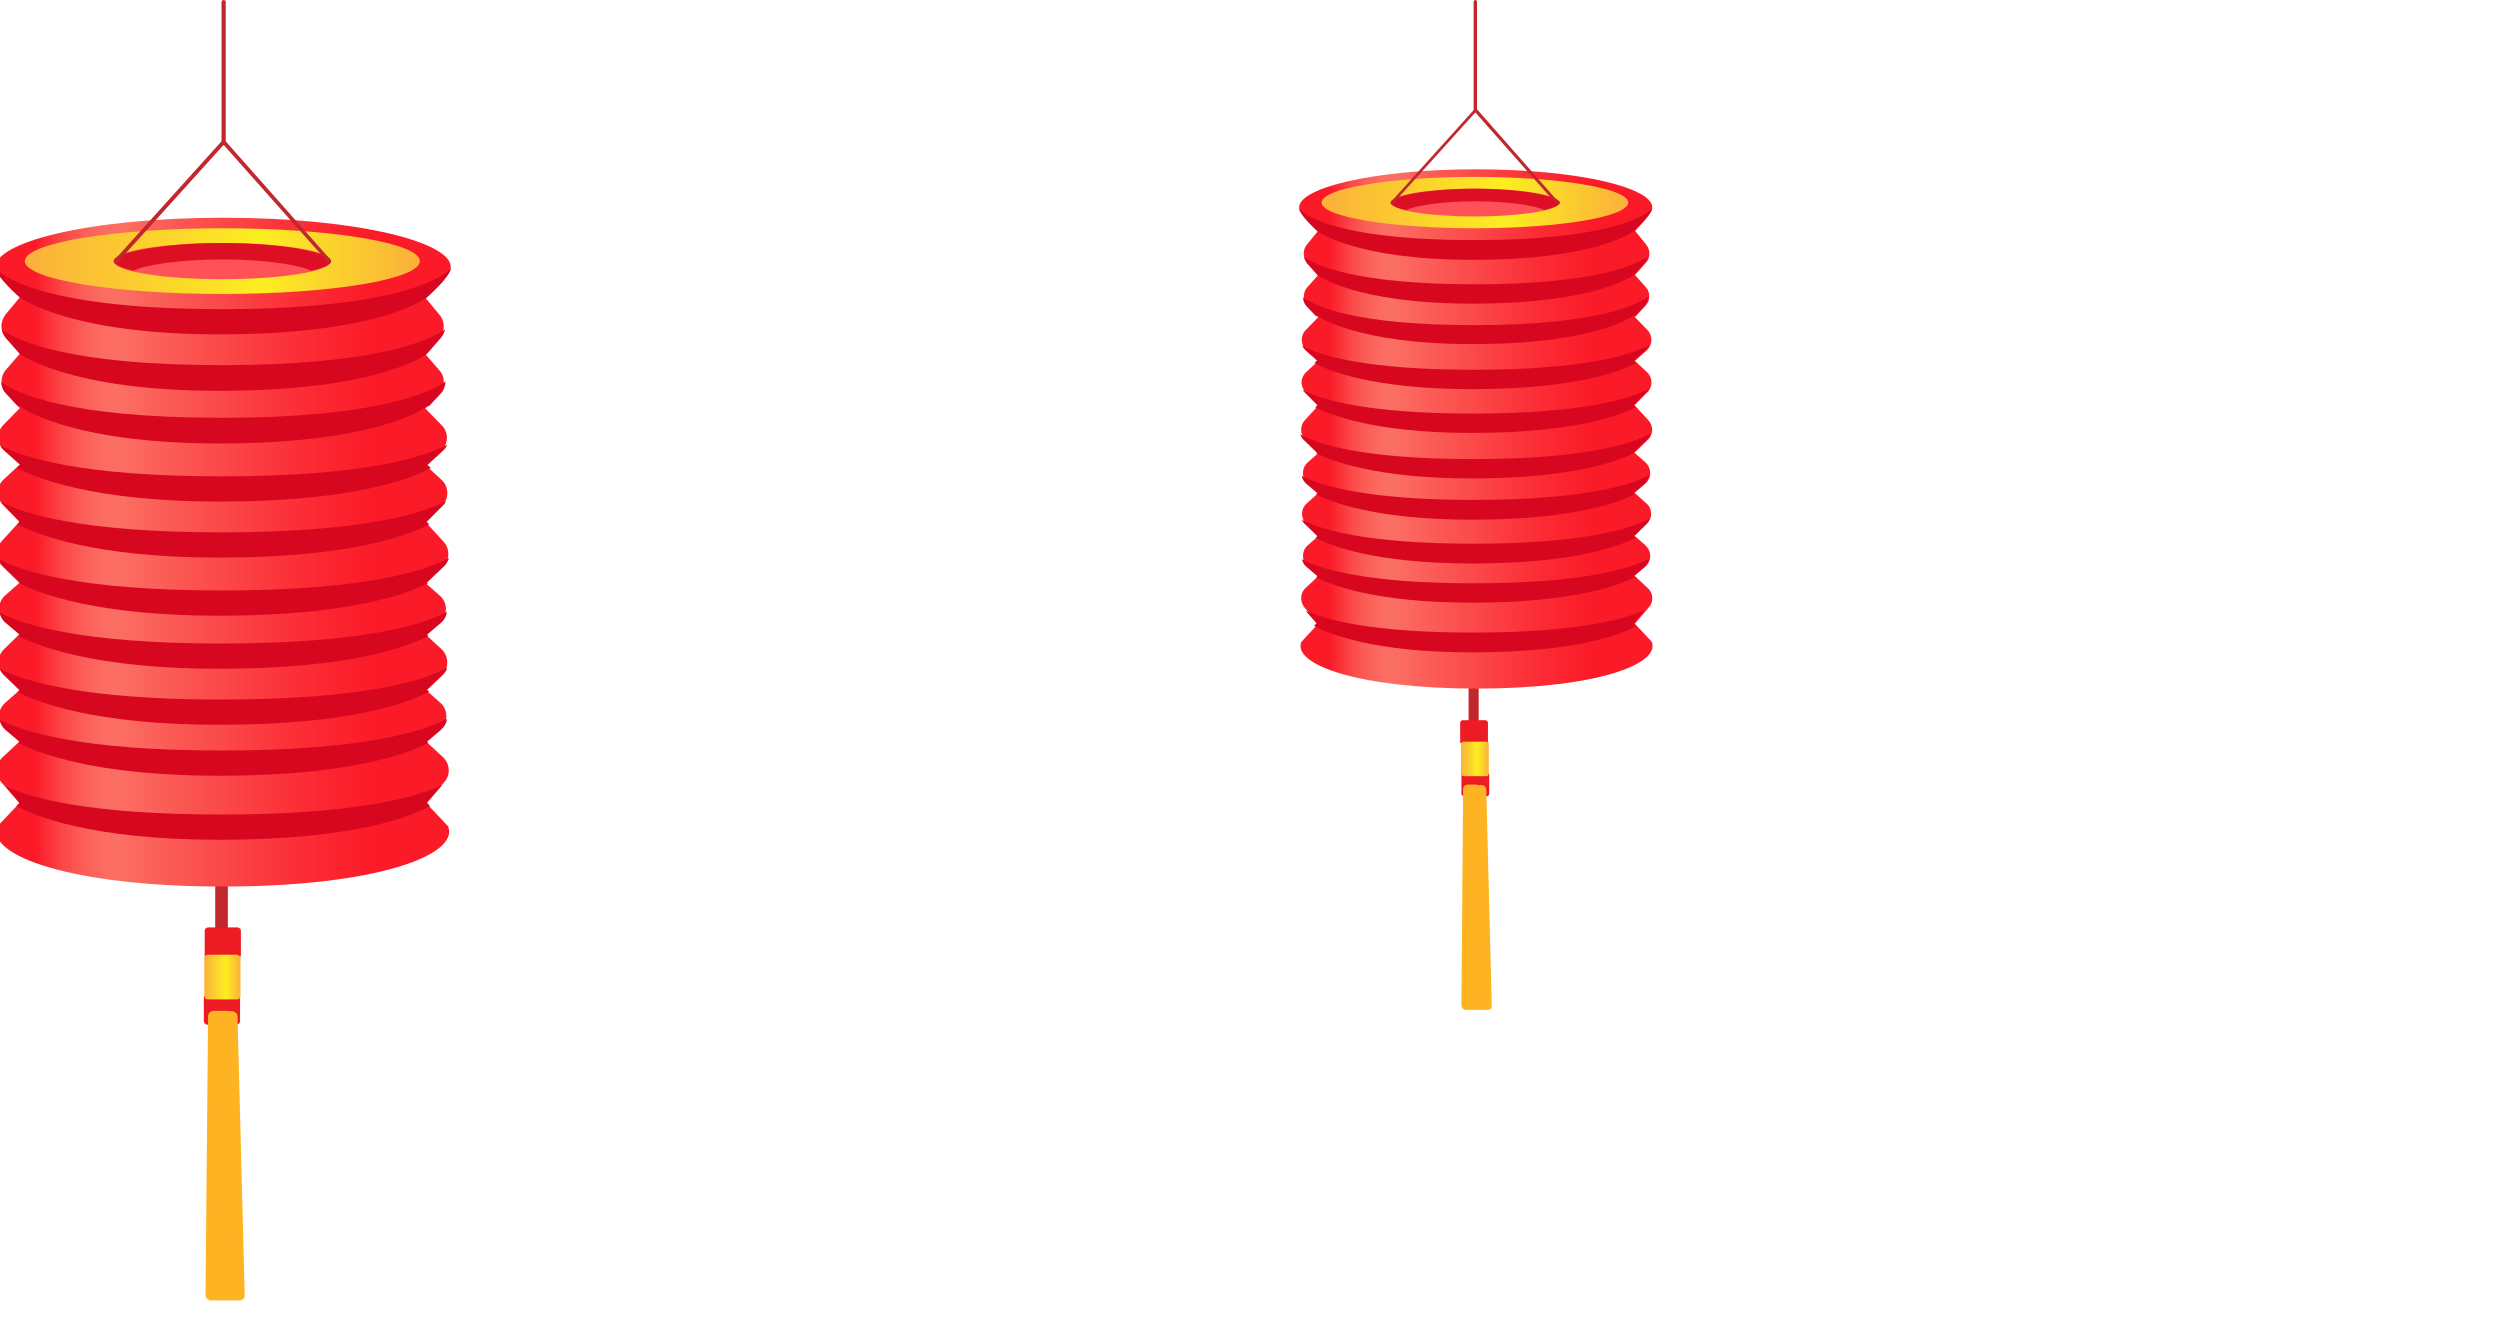<?xml version="1.0" encoding="utf-8"?>
<!-- Generator: Adobe Illustrator 27.9.5, SVG Export Plug-In . SVG Version: 9.03 Build 54986)  -->
<svg version="1.1" xmlns="http://www.w3.org/2000/svg" xmlns:xlink="http://www.w3.org/1999/xlink" x="0px" y="0px"
	 viewBox="0 0 593.6 315" style="enable-background:new 0 0 593.6 315;" xml:space="preserve">
<style type="text/css">
	.st0{fill:#C1272D;}
	.st1{fill:url(#SVGID_1_);}
	.st2{fill:#D80720;}
	.st3{fill:url(#SVGID_00000022531355976096903300000001020525106768634548_);}
	.st4{fill:#FF5158;}
	.st5{fill:#DD0F24;}
	.st6{fill:#ED1C24;}
	.st7{fill:#FEB323;}
	.st8{fill:url(#SVGID_00000131351150807346466550000007341794784609238699_);}
	.st9{fill:url(#SVGID_00000173853350131804396510000006121370083766155403_);}
	.st10{fill:url(#SVGID_00000094591786533142807510000013854698500414134657_);}
	.st11{fill:url(#SVGID_00000085211095265629446780000009405587962071381636_);}
</style>
<g id="BG">
</g>
<g id="Object">
</g>
<g id="Calque_3">
	<g>
		<g>
			<path class="st0" d="M52.6,230.4c-0.8,0-1.5-0.7-1.5-1.5v-29.5c0-0.8,0.7-1.5,1.5-1.5c0.8,0,1.5,0.7,1.5,1.5v29.5
				C54.1,229.7,53.4,230.4,52.6,230.4z"/>
		</g>
		<linearGradient id="SVGID_1_" gradientUnits="userSpaceOnUse" x1="8.523" y1="131.104" x2="88.889" y2="131.104">
			<stop  offset="0" style="stop-color:#FB1A28"/>
			<stop  offset="2.173722e-02" style="stop-color:#FB2831"/>
			<stop  offset="7.964350e-02" style="stop-color:#FB4747"/>
			<stop  offset="0.136" style="stop-color:#FB5D56"/>
			<stop  offset="0.19" style="stop-color:#FB6A60"/>
			<stop  offset="0.238" style="stop-color:#FB6F63"/>
			<stop  offset="0.412" style="stop-color:#FB5954"/>
			<stop  offset="0.803" style="stop-color:#FB2B34"/>
			<stop  offset="1" style="stop-color:#FB1A28"/>
		</linearGradient>
		<path class="st1" d="M107,63.7c0.9-6-21.7-12-54-12c-32.3,0-54.9,6-54,12c0.3,2.2,5.7,6.9,5.7,6.9l-3.4,4.1
			C0,76.4,0,78.7,1.4,80.3L4.7,84l-3.3,3.8c-1.4,1.6-1.4,4.1,0.1,5.7l3.2,3.4l-3.9,4c-1.7,1.7-1.6,4.5,0.2,6.1l3.7,3.3l-3.8,3.5
			c-1.8,1.6-1.8,4.4-0.2,6.1l3.9,4l-4.2,4.6c-1.5,1.7-1.5,4.3,0.1,5.9l4.1,4l-3.4,3c-1.9,1.7-1.9,4.7,0.1,6.4l3.3,2.8L1,154.1
			c-1.8,1.7-1.8,4.5-0.1,6.2l3.7,3.6l-3.4,3c-1.9,1.7-1.9,4.7,0.1,6.4l3.3,2.8l-4,3.7c-1.7,1.6-1.8,4.2-0.3,5.9l4.3,5l-5.2,5.5
			c-2.8,6.9,17.5,14.3,53.5,14.3s56.3-7.4,53.5-14.3l-5.2-5.5l4.3-5c1.5-1.7,1.4-4.3-0.3-5.9l-4-3.7l3.3-2.8c1.9-1.7,2-4.7,0.1-6.4
			l-3.4-3l3.7-3.6c1.8-1.7,1.7-4.5-0.1-6.2l-3.7-3.4l3.3-2.8c1.9-1.7,2-4.7,0.1-6.4l-3.4-3l4.1-4c1.6-1.6,1.7-4.2,0.1-5.9l-4.2-4.6
			l3.9-4c1.7-1.7,1.6-4.5-0.2-6.1l-3.8-3.5l3.7-3.3c1.8-1.6,1.9-4.4,0.2-6.1l-3.9-4l3.2-3.4c1.5-1.6,1.6-4.1,0.1-5.7l-3.3-3.8
			l3.3-3.8c1.4-1.6,1.4-3.9,0.1-5.5l-3.4-4.1C101.4,70.6,106.7,65.9,107,63.7z"/>
		<g>
			<path class="st2" d="M104.7,147.9c0.8-0.7,1.3-1.6,1.4-2.6c-5.5,2.9-19.6,7.5-53.6,7.5c-33.3,0-47.1-4.5-52.5-7.3
				c0.2,0.9,0.6,1.8,1.4,2.4l3.3,2.8l-0.4,0.3c4.5,2.3,18.1,7.8,47.7,7.8c31.6,0,45.3-5.5,49.7-7.8l-0.3-0.3L104.7,147.9z"/>
			<path class="st2" d="M105.1,160.3c0.5-0.5,0.9-1.1,1.1-1.7c-5.4,2.9-19.5,7.5-53.7,7.5c-33.3,0-47.1-4.5-52.5-7.3
				c0.2,0.5,0.5,1,1,1.4l3.7,3.6l-0.5,0.5c4.3,2.3,17.9,7.8,47.9,7.8c32,0,45.7-5.6,49.8-7.9l-0.5-0.4L105.1,160.3z"/>
			<path class="st2" d="M101.4,70.6c0,0,5.3-4.7,5.7-6.9c0,0-7.4,9.7-54.4,9.7S-1,63.7-1,63.7c0.3,2.2,5.7,6.9,5.7,6.9
				s11.4,8.8,47.4,8.8C90.5,79.4,101.4,70.6,101.4,70.6z"/>
			<path class="st2" d="M1.4,173.3l3.3,2.8l-0.4,0.3c4.5,2.3,18.1,7.8,47.7,7.8c31.6,0,45.3-5.5,49.7-7.8l-0.3-0.3l3.3-2.8
				c0.8-0.7,1.3-1.6,1.4-2.6c-5.5,2.9-19.6,7.5-53.6,7.5c-33.3,0-47.1-4.5-52.5-7.3C0.2,171.8,0.6,172.6,1.4,173.3z"/>
			<path class="st2" d="M105.5,134.4c0.5-0.5,0.9-1.2,1.1-1.9c-5.1,2.8-19.1,7.7-54,7.7c-34.1,0-47.8-4.7-52.9-7.5
				c0.2,0.6,0.5,1.2,1,1.6l4.1,4l-0.2,0.2c4.6,2.4,18.3,7.7,47.5,7.7c31.2,0,45-5.4,49.5-7.7l-0.2-0.2L105.5,134.4z"/>
			<path class="st2" d="M105.3,119.9c0.3-0.3,0.5-0.6,0.6-0.9c-5.6,2.9-19.8,7.4-53.4,7.4c-32.7,0-46.6-4.3-52.2-7.2
				c0.1,0.2,0.3,0.4,0.5,0.6l3.9,4l-0.6,0.7c4.2,2.2,17.8,7.9,47.9,7.9c32.2,0,45.8-5.7,49.9-7.9l-0.6-0.6L105.3,119.9z"/>
			<path class="st2" d="M52,199.4c32.6,0,46.2-5.8,50.1-8l-0.7-0.8l3.6-4.2c-6.2,2.9-20.6,7-52.5,7c-30.8,0-45-3.8-51.2-6.7l3.4,3.9
				l-0.8,0.8C8,193.6,21.5,199.4,52,199.4z"/>
			<path class="st2" d="M52.1,105.3c38.3,0,49.3-8.8,49.3-8.8l0.5-0.1l2.7-2.9c0.8-0.8,1.1-1.8,1.2-2.9c-3.6,2.5-16,8.6-53.2,8.6
				c-36.8,0-48.8-5.9-52.3-8.5c0,1,0.4,2,1.2,2.8l2.6,2.8l0.6,0.2C4.7,96.5,16.1,105.3,52.1,105.3z"/>
			<path class="st2" d="M105.1,107.1c0.5-0.4,0.8-0.9,1.1-1.5c-5.5,2.9-19.6,7.5-53.6,7.5c-33.1,0-46.9-4.4-52.4-7.3
				c0.2,0.5,0.5,0.9,0.9,1.2l3.7,3.3l-0.8,0.8c3.9,2.1,17.5,8,48.2,8c32.8,0,46.4-5.9,50.1-8l-0.8-0.7L105.1,107.1z"/>
			<path class="st2" d="M52.1,92.8c38.3,0,49.3-8.8,49.3-8.8h0l3.3-3.8c0.5-0.6,0.8-1.3,1-2c-3.7,2.6-16.3,8.5-53.1,8.5
				c-36.3,0-48.5-5.8-52.1-8.4c0.1,0.7,0.5,1.3,0.9,1.9L4.7,84h0C4.7,84,16.1,92.8,52.1,92.8z"/>
		</g>
		
			<linearGradient id="SVGID_00000148655361950052807750000016587438389094113190_" gradientUnits="userSpaceOnUse" x1="5.97" y1="61.991" x2="99.69" y2="61.991">
			<stop  offset="0" style="stop-color:#FBB03B"/>
			<stop  offset="0.595" style="stop-color:#FCEE21"/>
			<stop  offset="1" style="stop-color:#FBB03B"/>
		</linearGradient>
		<ellipse style="fill:url(#SVGID_00000148655361950052807750000016587438389094113190_);" cx="52.8" cy="62" rx="46.9" ry="7.8"/>
		<ellipse class="st4" cx="52.8" cy="62" rx="25.8" ry="4.3"/>
		<path class="st5" d="M52.8,57.7c-14.2,0-25.8,2.3-25.8,4.3c0,0.8,1.7,1.6,4.7,2.3c2.6-1.4,11.1-2.7,21.1-2.7s18.4,1.3,21.1,2.7
			c3-0.7,4.7-1.5,4.7-2.3C78.6,60,67.1,57.7,52.8,57.7z"/>
		<g>
			<path class="st0" d="M27.5,62.4c-0.1,0-0.2,0-0.3-0.1c-0.2-0.2-0.2-0.5,0-0.6L53.1,33l25.4,28.7c0.2,0.2,0.1,0.5,0,0.6
				c-0.2,0.2-0.5,0.1-0.6,0L53.1,34.4L27.9,62.3C27.8,62.4,27.7,62.4,27.5,62.4z"/>
		</g>
		<g>
			<path class="st0" d="M53.1,34.1c-0.2,0-0.5-0.2-0.5-0.5V0.5c0-0.2,0.2-0.5,0.5-0.5s0.5,0.2,0.5,0.5v33.2
				C53.5,33.9,53.3,34.1,53.1,34.1z"/>
		</g>
		<path class="st6" d="M56.8,227.3h-7.9c-0.2,0-0.3-0.2-0.3-0.3V221c0-0.4,0.4-0.8,0.8-0.8h7c0.4,0,0.8,0.4,0.8,0.8v5.9
			C57.1,227.1,57,227.3,56.8,227.3z"/>
		<path class="st6" d="M48.8,236.3h7.9c0.2,0,0.3,0.2,0.3,0.3v5.9c0,0.4-0.4,0.8-0.8,0.8h-7c-0.4,0-0.8-0.4-0.8-0.8v-5.9
			C48.5,236.5,48.7,236.3,48.8,236.3z"/>
		<g>
			<g>
				<path class="st7" d="M50.2,308.8C50.2,308.8,50.1,308.8,50.2,308.8c-0.8,0-1.4-0.6-1.4-1.4l0.6-66c0-0.8,0.6-1.4,1.4-1.4
					c0,0,0,0,0,0c0.8,0,1.4,0.6,1.4,1.4l-0.6,66C51.5,308.2,50.9,308.8,50.2,308.8z"/>
			</g>
			<g>
				<path class="st7" d="M51.1,308.8C51.1,308.8,51.1,308.8,51.1,308.8c-0.8,0-1.4-0.6-1.4-1.4l0.2-66c0-0.8,0.6-1.4,1.4-1.4
					c0,0,0,0,0,0c0.8,0,1.4,0.6,1.4,1.4l-0.2,66C52.5,308.2,51.9,308.8,51.1,308.8z"/>
			</g>
			<g>
				<path class="st7" d="M52.1,308.8c-0.8,0-1.4-0.6-1.4-1.4l-0.1-66c0-0.8,0.6-1.4,1.4-1.4c0,0,0,0,0,0c0.8,0,1.4,0.6,1.4,1.4
					l0.1,66C53.4,308.2,52.8,308.8,52.1,308.8C52.1,308.8,52.1,308.8,52.1,308.8z"/>
			</g>
			<g>
				<path class="st7" d="M53,308.8c-0.8,0-1.4-0.6-1.4-1.4l-0.4-66c0-0.8,0.6-1.4,1.4-1.4c0,0,0,0,0,0c0.8,0,1.4,0.6,1.4,1.4l0.4,66
					C54.4,308.2,53.8,308.8,53,308.8C53,308.8,53,308.8,53,308.8z"/>
			</g>
			<g>
				<path class="st7" d="M54,308.8c-0.8,0-1.4-0.6-1.4-1.4l-0.7-66c0-0.8,0.6-1.4,1.4-1.4c0,0,0,0,0,0c0.8,0,1.4,0.6,1.4,1.4l0.7,66
					C55.3,308.2,54.7,308.8,54,308.8C54,308.8,54,308.8,54,308.8z"/>
			</g>
			<g>
				<path class="st7" d="M54.9,308.8c-0.7,0-1.4-0.6-1.4-1.4l-1-66c0-0.8,0.6-1.4,1.4-1.4c0,0,0,0,0,0c0.7,0,1.4,0.6,1.4,1.4l1,66
					C56.3,308.2,55.7,308.8,54.9,308.8C54.9,308.8,54.9,308.8,54.9,308.8z"/>
			</g>
			<g>
				<path class="st7" d="M55.9,308.8c-0.7,0-1.4-0.6-1.4-1.3l-1.3-66c0-0.8,0.6-1.4,1.3-1.4c0,0,0,0,0,0c0.7,0,1.4,0.6,1.4,1.3
					l1.3,66C57.2,308.2,56.6,308.8,55.9,308.8C55.9,308.8,55.9,308.8,55.9,308.8z"/>
			</g>
			<g>
				<path class="st7" d="M56.8,308.8c-0.7,0-1.4-0.6-1.4-1.3l-1.7-66c0-0.8,0.6-1.4,1.3-1.4c0.8,0,1.4,0.6,1.4,1.3l1.7,66
					C58.2,308.2,57.6,308.8,56.8,308.8C56.8,308.8,56.8,308.8,56.8,308.8z"/>
			</g>
		</g>
		
			<linearGradient id="SVGID_00000081618451283152203460000007374514677342265752_" gradientUnits="userSpaceOnUse" x1="48.498" y1="232.017" x2="57.118" y2="232.017">
			<stop  offset="0" style="stop-color:#FBB03B"/>
			<stop  offset="0.595" style="stop-color:#FCEE21"/>
			<stop  offset="1" style="stop-color:#FBB03B"/>
		</linearGradient>
		<path style="fill:url(#SVGID_00000081618451283152203460000007374514677342265752_);" d="M56.3,237.3h-7c-0.4,0-0.8-0.4-0.8-0.8
			v-9c0-0.4,0.4-0.8,0.8-0.8h7c0.4,0,0.8,0.4,0.8,0.8v9C57.1,237,56.8,237.3,56.3,237.3z"/>
	</g>
	<g>
		<g>
			<path class="st0" d="M349.9,179c-0.6,0-1.2-0.5-1.2-1.2v-22.9c0-0.6,0.5-1.2,1.2-1.2c0.6,0,1.2,0.5,1.2,1.2v22.9
				C351.1,178.4,350.6,179,349.9,179z"/>
		</g>
		
			<linearGradient id="SVGID_00000090980584248259053490000001074690036122660020_" gradientUnits="userSpaceOnUse" x1="315.738" y1="101.829" x2="378.158" y2="101.829">
			<stop  offset="0" style="stop-color:#FB1A28"/>
			<stop  offset="2.173722e-02" style="stop-color:#FB2831"/>
			<stop  offset="7.964350e-02" style="stop-color:#FB4747"/>
			<stop  offset="0.136" style="stop-color:#FB5D56"/>
			<stop  offset="0.19" style="stop-color:#FB6A60"/>
			<stop  offset="0.238" style="stop-color:#FB6F63"/>
			<stop  offset="0.412" style="stop-color:#FB5954"/>
			<stop  offset="0.803" style="stop-color:#FB2B34"/>
			<stop  offset="1" style="stop-color:#FB1A28"/>
		</linearGradient>
		<path style="fill:url(#SVGID_00000090980584248259053490000001074690036122660020_);" d="M392.3,49.5c0.7-4.7-16.8-9.3-41.9-9.3
			c-25.1,0-42.7,4.7-41.9,9.3c0.3,1.7,4.4,5.4,4.4,5.4l-2.6,3.2c-1,1.2-1,3,0.1,4.3l2.6,2.9l-2.6,2.9c-1.1,1.3-1.1,3.2,0.1,4.4
			l2.5,2.7l-3,3.1c-1.3,1.3-1.2,3.5,0.2,4.8l2.8,2.5l-2.9,2.7c-1.4,1.3-1.4,3.4-0.1,4.7l3.1,3.1l-3.3,3.6c-1.2,1.3-1.1,3.3,0.1,4.6
			l3.2,3.1l-2.6,2.3c-1.5,1.3-1.5,3.7,0,5l2.6,2.2l-2.9,2.6c-1.4,1.3-1.4,3.5,0,4.8l2.9,2.8l-2.6,2.3c-1.5,1.3-1.5,3.7,0,5l2.6,2.2
			l-3.1,2.9c-1.3,1.2-1.4,3.2-0.3,4.6l3.3,3.9l-4,4.3c-2.2,5.4,13.6,11.1,41.6,11.1s43.7-5.7,41.6-11.1l-4-4.3l3.3-3.9
			c1.2-1.3,1.1-3.4-0.3-4.6l-3.1-2.9l2.6-2.2c1.5-1.3,1.5-3.6,0-5l-2.6-2.3l2.9-2.8c1.4-1.3,1.4-3.5,0-4.8l-2.9-2.6l2.6-2.2
			c1.5-1.3,1.5-3.6,0-5l-2.6-2.3l3.2-3.1c1.3-1.2,1.3-3.3,0.1-4.6l-3.3-3.6l3.1-3.1c1.3-1.3,1.2-3.5-0.1-4.7l-2.9-2.7l2.8-2.5
			c1.4-1.3,1.5-3.4,0.2-4.8l-3-3.1l2.5-2.7c1.2-1.2,1.2-3.2,0.1-4.4l-2.6-2.9l2.6-2.9c1.1-1.2,1.1-3,0.1-4.3l-2.6-3.2
			C387.9,54.9,392,51.2,392.3,49.5z"/>
		<g>
			<path class="st2" d="M390.4,114.9c0.6-0.5,1-1.3,1.1-2c-4.2,2.2-15.2,5.8-41.6,5.8c-25.8,0-36.6-3.5-40.8-5.7
				c0.1,0.7,0.5,1.4,1.1,1.9l2.6,2.2l-0.3,0.3c3.5,1.8,14.1,6,37,6c24.5,0,35.2-4.3,38.6-6l-0.3-0.2L390.4,114.9z"/>
			<path class="st2" d="M390.8,124.5c0.4-0.4,0.7-0.8,0.8-1.3c-4.2,2.2-15.2,5.9-41.7,5.9c-25.9,0-36.6-3.5-40.8-5.7
				c0.2,0.4,0.4,0.8,0.8,1.1l2.9,2.8l-0.4,0.4c3.3,1.8,13.9,6.1,37.2,6.1c24.8,0,35.5-4.4,38.7-6.1l-0.4-0.3L390.8,124.5z"/>
			<path class="st2" d="M387.9,54.9c0,0,4.1-3.7,4.4-5.4c0,0-5.7,7.5-42.3,7.5s-41.6-7.5-41.6-7.5c0.3,1.7,4.4,5.4,4.4,5.4
				s8.9,6.8,36.8,6.8C379.4,61.7,387.9,54.9,387.9,54.9z"/>
			<path class="st2" d="M310.2,134.6l2.6,2.2l-0.3,0.3c3.5,1.8,14.1,6,37,6c24.5,0,35.2-4.3,38.6-6l-0.3-0.2l2.6-2.2
				c0.6-0.5,1-1.3,1.1-2c-4.2,2.2-15.2,5.8-41.6,5.8c-25.8,0-36.6-3.5-40.8-5.7C309.3,133.4,309.6,134.1,310.2,134.6z"/>
			<path class="st2" d="M391,104.4c0.4-0.4,0.7-0.9,0.8-1.4c-4,2.2-14.8,6-42,6c-26.5,0-37.1-3.6-41.1-5.9c0.2,0.5,0.4,0.9,0.8,1.3
				l3.2,3.1l-0.2,0.1c3.6,1.8,14.2,6,36.9,6c24.2,0,34.9-4.2,38.5-6l-0.1-0.1L391,104.4z"/>
			<path class="st2" d="M390.9,93.1c0.2-0.2,0.4-0.4,0.5-0.7c-4.3,2.2-15.3,5.8-41.5,5.8c-25.4,0-36.2-3.3-40.6-5.6
				c0.1,0.2,0.2,0.3,0.4,0.5l3.1,3.1l-0.5,0.5c3.3,1.7,13.8,6.1,37.2,6.1c25,0,35.6-4.4,38.8-6.1l-0.4-0.5L390.9,93.1z"/>
			<path class="st2" d="M349.5,154.9c25.3,0,35.9-4.5,38.9-6.2l-0.6-0.6l2.8-3.3c-4.8,2.2-16,5.4-40.8,5.4c-24,0-34.9-3-39.8-5.2
				l2.6,3l-0.6,0.6C315.3,150.4,325.8,154.9,349.5,154.9z"/>
			<path class="st2" d="M349.6,81.7c29.8,0,38.3-6.8,38.3-6.8l0.4,0l2.1-2.2c0.6-0.6,0.9-1.4,0.9-2.2c-2.8,2-12.4,6.7-41.3,6.7
				c-28.6,0-37.9-4.6-40.6-6.6c0,0.8,0.3,1.6,0.9,2.2l2.1,2.2l0.5,0.1C312.8,74.9,321.6,81.7,349.6,81.7z"/>
			<path class="st2" d="M390.7,83.1c0.4-0.3,0.6-0.7,0.8-1.1c-4.3,2.2-15.2,5.8-41.6,5.8c-25.7,0-36.5-3.4-40.7-5.7
				c0.2,0.4,0.4,0.7,0.7,1l2.8,2.5l-0.6,0.6c3,1.7,13.6,6.2,37.4,6.2c25.5,0,36-4.6,39-6.2l-0.6-0.6L390.7,83.1z"/>
			<path class="st2" d="M349.6,72.1c29.8,0,38.3-6.8,38.3-6.8h0l2.6-2.9c0.4-0.5,0.6-1,0.8-1.5c-2.9,2-12.6,6.6-41.2,6.6
				c-28.2,0-37.7-4.5-40.5-6.5c0.1,0.5,0.4,1,0.7,1.5l2.6,2.9l0,0C312.8,65.3,321.6,72.1,349.6,72.1z"/>
		</g>
		
			<linearGradient id="SVGID_00000081610437838046050470000005546090693234264732_" gradientUnits="userSpaceOnUse" x1="313.755" y1="48.148" x2="386.547" y2="48.148">
			<stop  offset="0" style="stop-color:#FBB03B"/>
			<stop  offset="0.595" style="stop-color:#FCEE21"/>
			<stop  offset="1" style="stop-color:#FBB03B"/>
		</linearGradient>
		
			<ellipse style="fill:url(#SVGID_00000081610437838046050470000005546090693234264732_);" cx="350.2" cy="48.1" rx="36.4" ry="6.1"/>
		<ellipse class="st4" cx="350.2" cy="48.1" rx="20" ry="3.3"/>
		<path class="st5" d="M350.2,44.8c-11.1,0-20,1.8-20,3.3c0,0.6,1.4,1.3,3.7,1.8c2-1.1,8.6-2.1,16.4-2.1c7.8,0,14.3,1,16.4,2.1
			c2.3-0.6,3.7-1.2,3.7-1.8C370.2,46.6,361.2,44.8,350.2,44.8z"/>
		<g>
			<path class="st0" d="M330.5,48.5c-0.1,0-0.2,0-0.2-0.1c-0.1-0.1-0.2-0.4,0-0.5l20.1-22.3L370,47.9c0.1,0.1,0.1,0.4,0,0.5
				c-0.1,0.1-0.4,0.1-0.5,0l-19.2-21.7l-19.6,21.7C330.7,48.5,330.6,48.5,330.5,48.5z"/>
		</g>
		<g>
			<path class="st0" d="M350.3,26.5c-0.2,0-0.4-0.2-0.4-0.4V0.4c0-0.2,0.2-0.4,0.4-0.4s0.4,0.2,0.4,0.4v25.8
				C350.7,26.4,350.5,26.5,350.3,26.5z"/>
		</g>
		<path class="st6" d="M353.2,176.5h-6.2c-0.1,0-0.3-0.1-0.3-0.3v-4.6c0-0.3,0.3-0.6,0.6-0.6h5.4c0.3,0,0.6,0.3,0.6,0.6v4.6
			C353.5,176.4,353.4,176.5,353.2,176.5z"/>
		<path class="st6" d="M347.1,183.6h6.2c0.1,0,0.3,0.1,0.3,0.3v4.6c0,0.3-0.3,0.6-0.6,0.6h-5.4c-0.3,0-0.6-0.3-0.6-0.6v-4.6
			C346.8,183.7,346.9,183.6,347.1,183.6z"/>
		<g>
			<g>
				<path class="st7" d="M348.1,239.8C348.1,239.8,348.1,239.8,348.1,239.8c-0.6,0-1.1-0.5-1.1-1.1l0.4-51.3c0-0.6,0.5-1.1,1.1-1.1
					c0,0,0,0,0,0c0.6,0,1.1,0.5,1.1,1.1l-0.4,51.3C349.1,239.4,348.7,239.8,348.1,239.8z"/>
			</g>
			<g>
				<path class="st7" d="M348.8,239.8C348.8,239.8,348.8,239.8,348.8,239.8c-0.6,0-1.1-0.5-1.1-1.1l0.2-51.3c0-0.6,0.5-1.1,1.1-1.1
					c0,0,0,0,0,0c0.6,0,1.1,0.5,1.1,1.1l-0.2,51.3C349.9,239.4,349.4,239.8,348.8,239.8z"/>
			</g>
			<g>
				<path class="st7" d="M349.6,239.8c-0.6,0-1.1-0.5-1.1-1.1l-0.1-51.3c0-0.6,0.5-1.1,1.1-1.1c0,0,0,0,0,0c0.6,0,1.1,0.5,1.1,1.1
					l0.1,51.3C350.6,239.4,350.1,239.8,349.6,239.8C349.6,239.8,349.6,239.8,349.6,239.8z"/>
			</g>
			<g>
				<path class="st7" d="M350.3,239.8c-0.6,0-1.1-0.5-1.1-1.1l-0.3-51.3c0-0.6,0.5-1.1,1.1-1.1c0,0,0,0,0,0c0.6,0,1.1,0.5,1.1,1.1
					l0.3,51.3C351.4,239.4,350.9,239.8,350.3,239.8C350.3,239.8,350.3,239.8,350.3,239.8z"/>
			</g>
			<g>
				<path class="st7" d="M351,239.8c-0.6,0-1.1-0.5-1.1-1.1l-0.6-51.3c0-0.6,0.5-1.1,1.1-1.1c0,0,0,0,0,0c0.6,0,1.1,0.5,1.1,1.1
					l0.6,51.3C352.1,239.4,351.6,239.8,351,239.8C351,239.8,351,239.8,351,239.8z"/>
			</g>
			<g>
				<path class="st7" d="M351.8,239.8c-0.6,0-1.1-0.5-1.1-1l-0.8-51.3c0-0.6,0.5-1.1,1-1.1c0,0,0,0,0,0c0.6,0,1.1,0.5,1.1,1
					l0.8,51.3C352.8,239.4,352.4,239.8,351.8,239.8C351.8,239.8,351.8,239.8,351.8,239.8z"/>
			</g>
			<g>
				<path class="st7" d="M352.5,239.8c-0.6,0-1.1-0.5-1.1-1l-1-51.3c0-0.6,0.5-1.1,1-1.1c0,0,0,0,0,0c0.6,0,1.1,0.5,1.1,1l1,51.3
					C353.6,239.3,353.1,239.8,352.5,239.8C352.5,239.8,352.5,239.8,352.5,239.8z"/>
			</g>
			<g>
				<path class="st7" d="M353.2,239.8c-0.6,0-1.1-0.5-1.1-1l-1.3-51.3c0-0.6,0.5-1.1,1-1.1c0.6,0,1.1,0.5,1.1,1l1.3,51.3
					C354.3,239.3,353.9,239.8,353.2,239.8C353.3,239.8,353.3,239.8,353.2,239.8z"/>
			</g>
		</g>
		
			<linearGradient id="SVGID_00000008122017845952680940000007299893216715717796_" gradientUnits="userSpaceOnUse" x1="346.787" y1="180.209" x2="353.482" y2="180.209">
			<stop  offset="0" style="stop-color:#FBB03B"/>
			<stop  offset="0.595" style="stop-color:#FCEE21"/>
			<stop  offset="1" style="stop-color:#FBB03B"/>
		</linearGradient>
		<path style="fill:url(#SVGID_00000008122017845952680940000007299893216715717796_);" d="M352.9,184.3h-5.4
			c-0.3,0-0.6-0.3-0.6-0.6v-7c0-0.3,0.3-0.6,0.6-0.6h5.4c0.3,0,0.6,0.3,0.6,0.6v7C353.5,184.1,353.2,184.3,352.9,184.3z"/>
	</g>
</g>
</svg>
